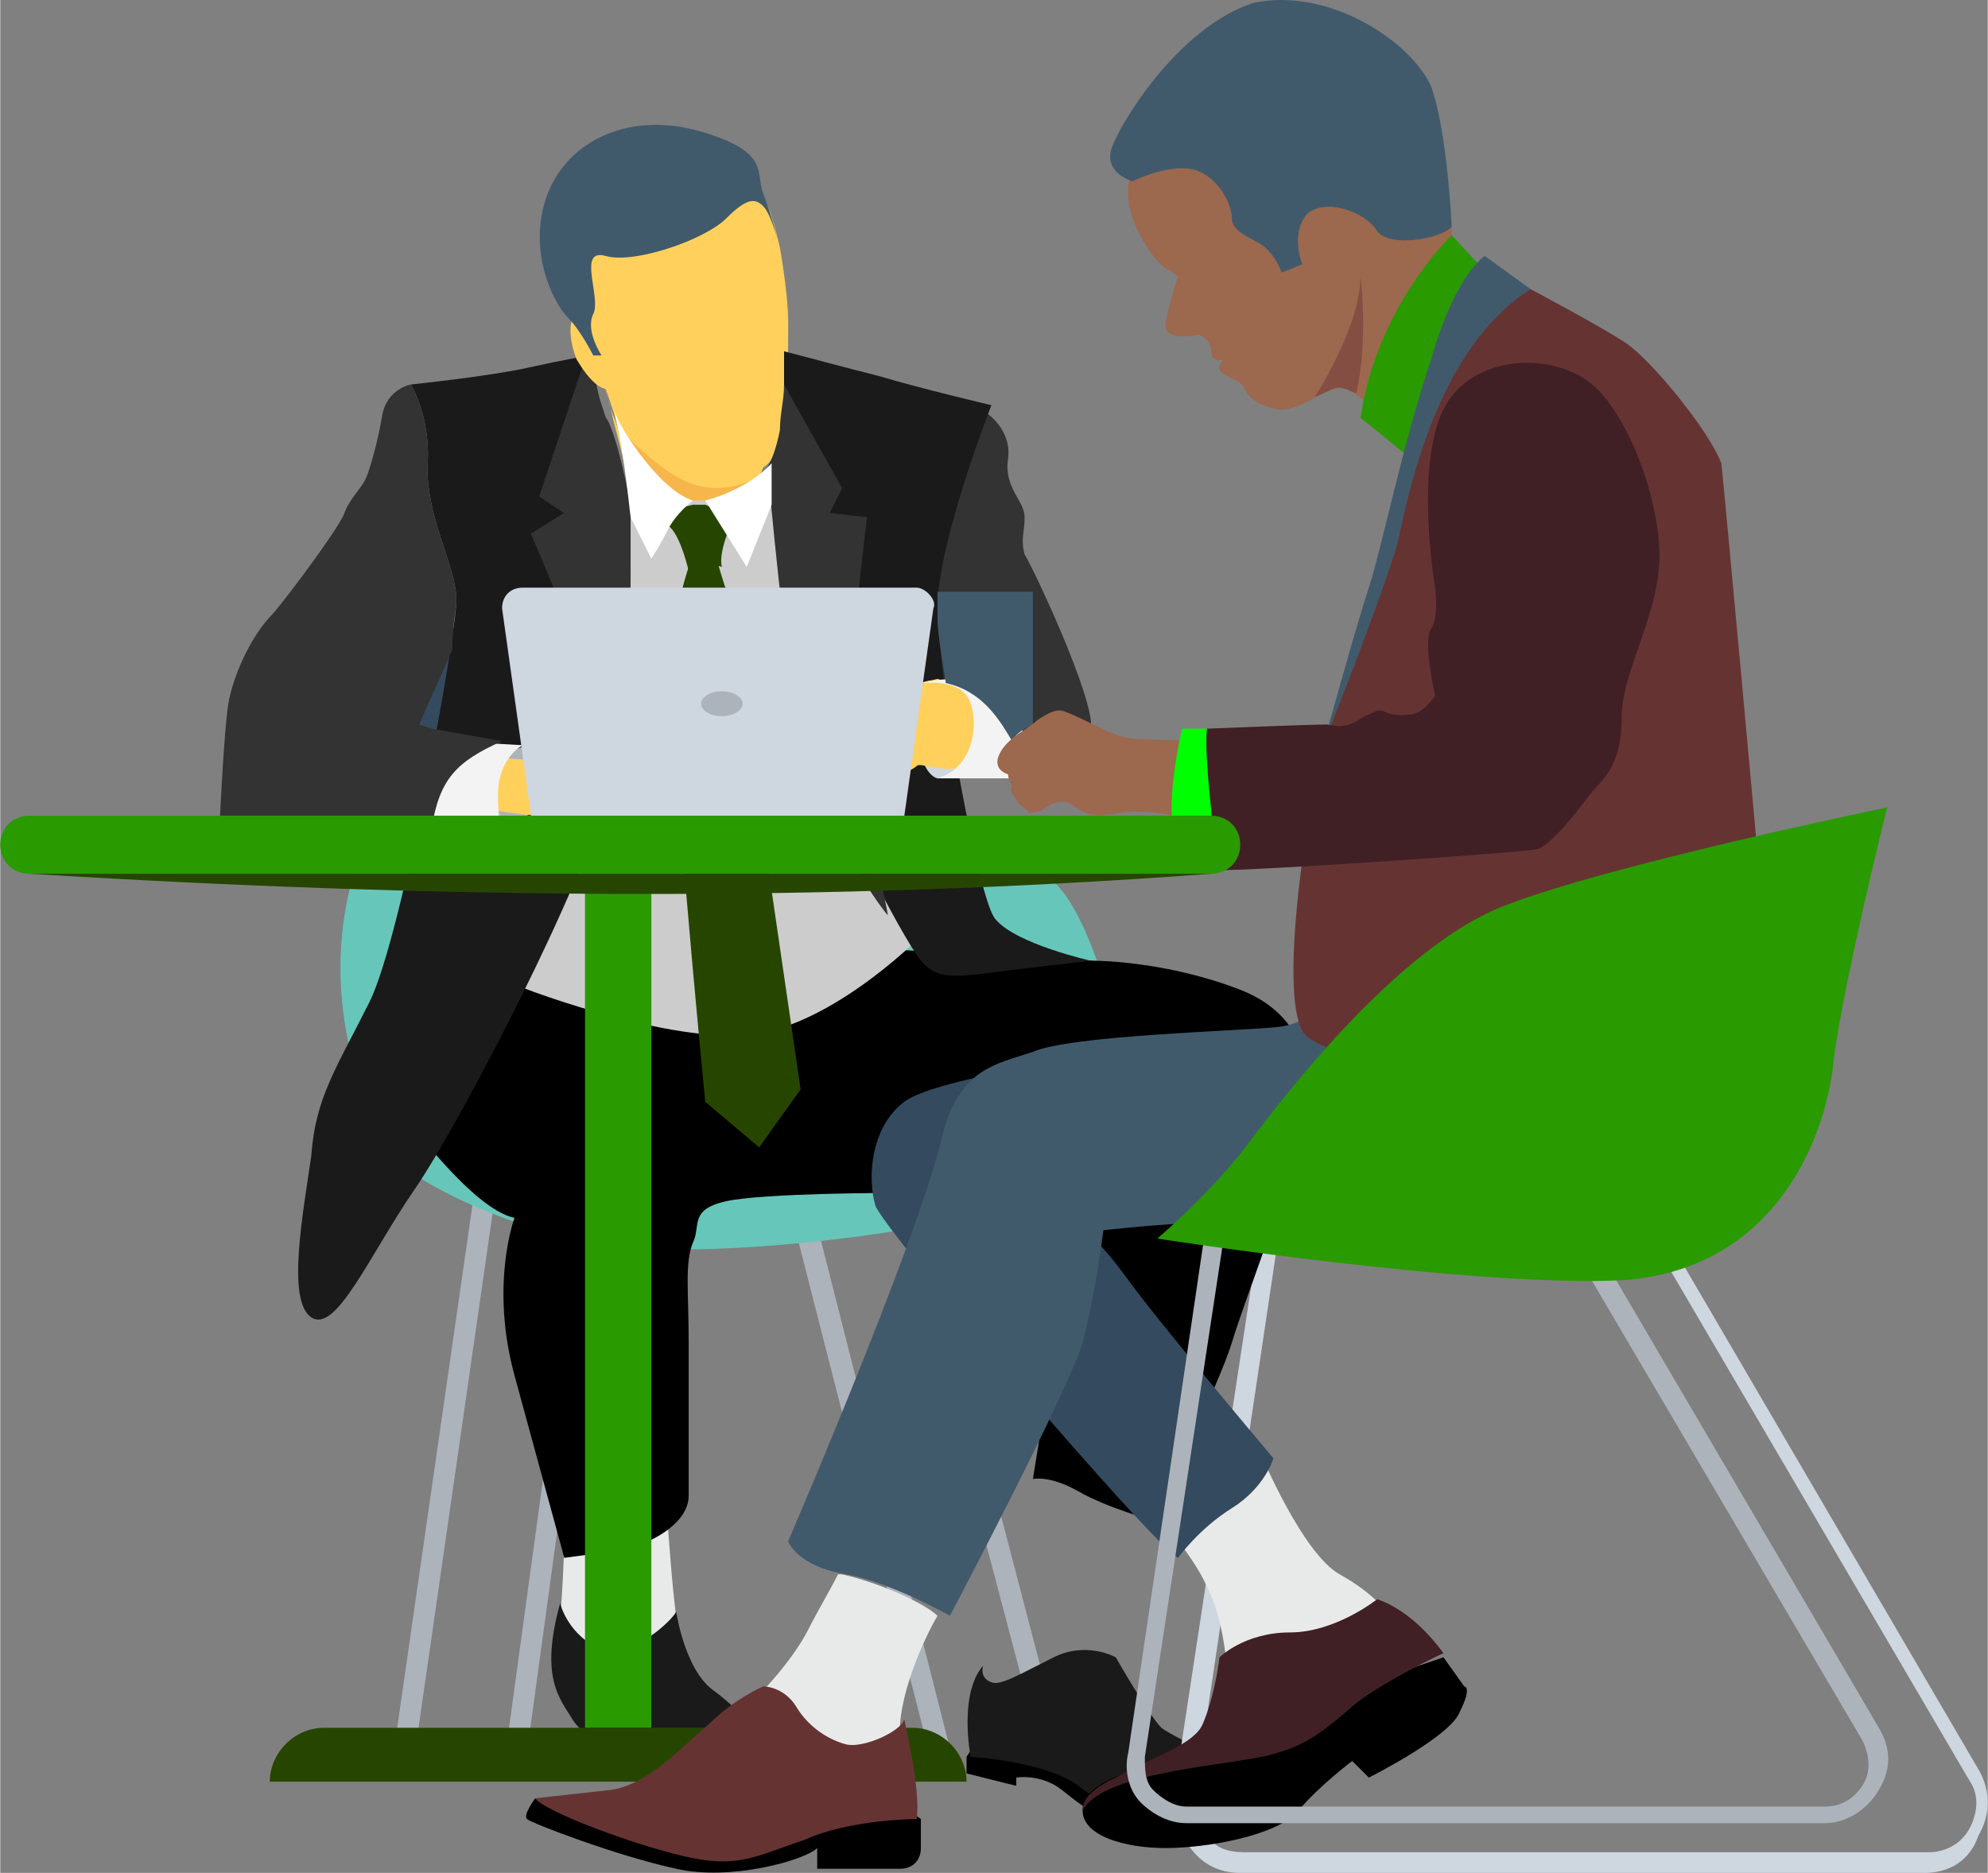 <?xml version="1.0" encoding="UTF-8"?>
<!DOCTYPE svg PUBLIC "-//W3C//DTD SVG 1.1//EN" "http://www.w3.org/Graphics/SVG/1.1/DTD/svg11.dtd">
<!-- Creator: CorelDRAW 2019 (64-Bit) -->
<svg xmlns="http://www.w3.org/2000/svg" xml:space="preserve" width="1.544in" height="1.455in" version="1.1" style="shape-rendering:geometricPrecision; text-rendering:geometricPrecision; image-rendering:optimizeQuality; fill-rule:evenodd; clip-rule:evenodd"
viewBox="0 0 672.98 634.35"
 xmlns:xlink="http://www.w3.org/1999/xlink">
 <rect x="0" y="0" width="672.98" height="634.35" fill="#808080" stroke="none"/>
 <defs>
  <style type="text/css">
   <![CDATA[
    .fil4 {fill:black}
    .fil19 {fill:lime}
    .fil3 {fill:#1A1A1A}
    .fil10 {fill:#264600}
    .fil15 {fill:#299A00}
    .fil11 {fill:#333333}
    .fil6 {fill:#344A5E}
    .fil13 {fill:#402025}
    .fil14 {fill:#415A6B}
    .fil16 {fill:#663333}
    .fil1 {fill:#66C6B9}
    .fil17 {fill:#854E43}
    .fil12 {fill:#9C684E}
    .fil0 {fill:#ADB3BA}
    .fil9 {fill:#CCCCCC}
    .fil5 {fill:#CED6E0}
    .fil2 {fill:#E8EAE9}
    .fil18 {fill:#F3F3F3}
    .fil8 {fill:#F7B64C}
    .fil7 {fill:#FFD15C}
    .fil20 {fill:white}
   ]]>
  </style>
 </defs>
 <g id="Layer_x0020_1">
  <g id="meeting.svg">
   <g>
    <polygon class="fil0" points="314.55,593.62 268.21,412.48 275.23,409.67 321.57,592.22 "/>
    <polygon class="fil0" points="140.42,593.62 133.4,592.22 161.49,397.03 168.51,398.44 "/>
    <polygon class="fil0" points="352.46,593.62 304.72,412.48 311.74,409.67 359.48,592.22 "/>
    <polygon class="fil0" points="178.34,593.62 171.32,592.22 198,397.03 205.02,398.44 "/>
   </g>
   <path class="fil1" d="M132 391.42c0,1.4 25.28,21.06 68.81,29.49 43.53,8.43 151.66,-8.42 171.32,-22.47 19.66,-14.04 0,-87.06 -15.45,-99.7 -15.45,-12.64 -28.08,-7.02 -44.93,-33.7 -15.45,-26.68 -116.55,-46.34 -147.44,-29.49 -30.89,16.85 -73.02,78.64 -32.3,155.87z"/>
   <path class="fil2" d="M189.57 548.69c0,0 1.4,-16.85 1.4,-29.49 0,-12.64 33.7,-23.87 33.7,-23.87 0,0 2.81,50.55 5.62,60.38 2.81,9.83 2.81,9.83 2.81,9.83 0,0 -35.11,15.45 -43.53,-16.85z"/>
   <path class="fil3" d="M189.57 543.07c0,0 2.81,11.23 14.04,15.45 11.23,2.81 23.87,-9.83 25.28,-12.64 0,0 2.81,19.66 12.64,26.68 9.83,7.02 23.87,23.87 23.87,23.87 0,0 -9.83,11.23 -26.68,9.83 -16.85,-1.4 -40.72,-16.85 -44.94,-23.87 -4.21,-7.02 -11.23,-14.04 -4.21,-39.32z"/>
   <path class="fil4" d="M330 590.82l-2.81 4.21 0 5.62 16.85 4.21 0 -2.81c0,0 8.42,-1.4 15.45,4.21 7.02,5.62 14.04,11.23 23.87,11.23 8.42,0 19.66,-1.4 21.06,-7.02 2.81,-4.21 -50.55,-19.66 -74.42,-19.66z"/>
   <path class="fil3" d="M328.59 595.03c0,0 -4.21,-21.06 4.21,-30.89 0,0 -1.4,4.21 2.81,5.62 2.81,1.4 9.83,-2.81 21.06,-8.42 11.23,-5.62 21.06,0 21.06,0 0,0 11.23,19.66 15.45,23.87 5.62,4.21 30.89,15.45 37.92,15.45 7.02,0 1.4,19.66 -15.45,18.26 -16.85,-1.41 -40.72,-5.62 -50.55,-14.04 -11.23,-8.43 -36.51,-9.83 -36.51,-9.83z"/>
   <path class="fil5" d="M651.56 634.35l-231.7 0c-7.02,0 -12.64,-2.81 -16.85,-8.42 -4.21,-4.21 -5.62,-11.23 -5.62,-18.26l29.49 -193.78 136.21 2.81 106.72 182.55c4.21,7.02 4.21,15.45 0,22.47 -2.81,8.42 -9.83,12.64 -18.26,12.64zm-219.06 -213.44l-28.08 188.17c0,4.21 0,9.83 4.21,12.64 2.81,4.21 7.02,5.62 12.64,5.62l231.7 0c5.62,0 11.23,-2.81 14.04,-8.42 2.81,-5.62 2.81,-11.23 0,-15.45l-105.32 -179.74 -129.19 -2.81z"/>
   <ellipse class="fil6" cx="143.23" cy="232.74" rx="16.85" ry="25.28"/>
   <path class="fil4" d="M137.62 378.78c0,0 22.47,30.89 36.51,33.7 0,0 -8.42,22.47 0,53.36 8.42,30.89 16.85,61.79 16.85,61.79 0,0 11.23,-1.4 19.66,-2.81 8.42,-1.4 22.47,-8.42 22.47,-18.26 0,-9.83 0,-35.11 0,-51.96 0,-16.85 -1.4,-26.68 1.41,-33.7 2.81,-5.62 -1.41,-11.23 11.23,-14.04 12.64,-2.81 56.17,-2.81 56.17,-2.81l61.79 8.42c0,0 -12.64,80.04 -14.04,88.47 0,0 5.62,-1.4 15.45,4.21 9.83,5.62 25.28,9.83 25.28,9.83 0,0 22.47,-46.34 26.68,-60.38 4.21,-14.04 21.06,-57.57 23.87,-71.62 4.21,-14.04 4.21,-37.92 -21.06,-47.74 -25.28,-9.83 -49.15,-9.83 -49.15,-9.83l-202.21 -11.23 -30.89 64.6z"/>
   <g>
    <path class="fil7" d="M202.21 123.21c0,0 4.21,12.64 5.62,16.85 1.4,4.21 7.02,33.7 7.02,33.7l33.7 7.02 9.83 -22.47c0,0 5.62,-2.81 7.02,-15.45 1.4,-12.64 1.4,-23.87 1.4,-33.7 0,-9.83 -2.81,-25.28 -2.81,-25.28 0,0 -2.81,-14.04 -7.02,-19.66 -4.21,-5.62 -58.98,7.02 -61.79,18.26 -2.81,11.23 5.62,36.51 7.02,40.72l0 0z"/>
    <path class="fil7" d="M212.04 161.12c-1.4,-8.43 -2.81,-16.85 -4.21,-19.66 -1.4,-2.81 -2.81,-9.83 -4.21,-14.04 1.4,2.81 1.4,5.62 2.81,9.83 1.41,7.02 4.21,15.45 5.62,23.87z"/>
   </g>
   <path class="fil8" d="M248.55 180.78l8.43 -19.66c0,0 -9.83,7.02 -22.47,2.81 -12.64,-4.21 -26.68,-21.06 -26.68,-21.06 0,0 15.45,28.08 40.72,37.91z"/>
   <path class="fil9" d="M234.51 169.55l4.21 0 28.08 -2.81 43.53 151.66c0,0 -30.89,30.89 -58.98,32.3 -28.08,1.4 -74.42,-15.45 -82.85,-19.66 -7.02,-4.21 33.7,-165.7 33.7,-165.7l32.3 4.21z"/>
   <g>
    <path class="fil10" d="M238.72 186.4l4.21 4.21c0,0 2.81,9.83 4.21,12.64 0,2.81 23.87,165.7 23.87,165.7l-14.04 19.66 -18.26 -15.45c0,0 -14.04,-143.23 -11.23,-155.87 1.4,-12.64 5.62,-25.28 5.62,-25.28l5.62 -5.62z"/>
    <path class="fil10" d="M228.89 172.35l5.62 -1.4 4.21 0 9.83 4.21c0,0 -5.62,11.23 -4.21,16.85 -4.21,-1.4 -7.02,-1.4 -11.23,1.41 0,0 -2.81,-12.64 -7.02,-15.45 -5.62,-2.81 2.81,-5.62 2.81,-5.62z"/>
   </g>
   <path class="fil3" d="M199.4 120.4c0,0 -8.43,1.4 -21.06,4.21 -12.64,2.81 -39.32,5.62 -39.32,5.62 0,0 7.02,11.23 5.62,28.08 0,18.26 9.83,33.7 9.83,44.94 0,11.23 -18.26,113.74 -29.49,136.21 -11.23,22.47 -18.26,32.3 -19.66,51.96 -2.81,19.66 -8.42,49.15 0,54.76 8.43,5.62 19.66,-21.06 35.11,-43.53 15.45,-22.47 58.98,-106.72 63.19,-130.59 4.21,-25.28 -4.21,-151.66 -4.21,-151.66z"/>
   <path class="fil0" d="M164.3 279.08l8.42 4.21c0,0 9.83,2.81 5.62,-30.89 0,0 -8.43,2.81 -11.23,5.62 -2.81,2.81 -2.81,21.06 -2.81,21.06z"/>
   <g>
    <path class="fil11" d="M213.44 173.76l0 22.47c0,15.45 -11.23,75.83 -11.23,75.83 0,0 1.41,-32.3 -2.81,-42.13 -2.81,-9.83 -19.66,-49.15 -19.66,-49.15l11.23 -7.02 -8.42 -5.62 15.45 -46.34c0,0 1.41,0 1.41,1.4l0 1.41 0 0c0,0 4.21,12.64 5.62,16.85 2.81,2.81 8.42,26.68 8.42,32.3z"/>
    <path class="fil11" d="M213.44 194.82l0 1.41c0,15.45 -11.23,75.83 -11.23,75.83 0,0 1.41,-32.3 -2.81,-42.13 -2.81,-9.83 -19.66,-49.15 -19.66,-49.15l11.23 -7.02 -8.42 -5.62 15.45 -46.34c1.41,1.4 2.81,2.81 2.81,5.62 1.4,2.81 1.4,5.62 2.81,9.83 2.81,8.42 4.21,15.45 5.62,23.87l0 0c4.21,11.23 4.21,22.47 4.21,33.7z"/>
   </g>
   <g>
    <path class="fil7" d="M169.91 256.61c0,0 11.23,1.41 11.23,0 0,-2.81 1.4,-4.21 4.21,-7.02 2.81,-1.4 5.62,-1.4 8.42,-1.4 4.21,0 12.64,0 14.04,2.81 2.81,2.81 0,7.02 -4.21,5.62 -4.21,0 -7.02,0 -8.43,1.41 -1.4,1.4 -1.4,1.4 -1.4,1.4 0,0 9.83,2.81 14.04,1.4 4.21,-1.4 12.64,-1.4 16.85,-1.4 4.21,1.4 8.42,2.81 7.02,5.62 0,0 2.81,1.41 1.4,4.21 -1.4,2.81 -8.42,5.62 -16.85,5.62 -9.83,0 -23.87,2.81 -32.3,1.41 -8.42,0 -21.06,-2.81 -32.3,-4.21 -11.23,0 -11.23,0 -11.23,0l29.49 -15.45z"/>
    <path class="fil7" d="M207.83 116.18c2.81,7.02 2.81,14.04 0,15.45 -4.21,1.4 -8.42,-2.81 -12.64,-9.83 -2.81,-7.02 -2.81,-14.04 0,-15.45 4.21,-1.4 8.43,2.81 12.64,9.83z"/>
   </g>
   <path class="fil11" d="M369.31 246.78c0,9.83 -2.81,16.85 -2.81,16.85l-21.06 2.81c0,0 -1.4,-28.08 -26.68,-33.7 -1.4,-9.83 -2.81,-18.26 -2.81,-23.87 0,-22.47 18.26,-68.81 18.26,-68.81 0,0 8.43,5.62 7.02,15.45 -1.4,9.83 5.62,14.04 5.62,19.66 0,5.61 -1.4,7.02 0,12.64 2.81,4.21 23.87,49.15 22.47,58.98z"/>
   <path class="fil3" d="M369.31 325.42c0,0 -25.28,2.81 -35.11,4.21 -11.23,1.4 -16.85,1.4 -21.06,-2.81 -5.62,-4.21 -29.49,-53.36 -29.49,-53.36 0,0 -8.42,-39.32 -9.83,-75.83 0,-23.87 -5.62,-50.55 -8.42,-66 0,-4.21 0,-8.42 0,-12.64 5.62,1.4 21.06,5.62 32.3,8.42 14.04,4.21 37.92,9.83 37.92,9.83 0,0 -18.26,46.34 -18.26,68.81 0,22.47 14.04,99.7 19.66,105.32 7.02,8.42 32.3,14.04 32.3,14.04z"/>
   <path class="fil5" d="M317.36 263.63c0,0 -9.83,-1.4 -5.62,-32.3 0,0 5.62,-2.81 12.64,1.41 7.02,4.21 12.64,16.85 9.83,22.47 -2.81,5.62 -14.04,8.42 -16.85,8.42z"/>
   <path class="fil11" d="M300.51 309.97c-1.4,-1.4 -19.66,-25.28 -28.08,-56.17 -5.62,-21.06 -9.83,-66 -12.64,-95.49 1.41,-2.81 2.81,-5.62 4.21,-12.64 0,-5.62 1.4,-9.83 1.4,-15.45l19.66 35.11 -4.21 8.42 12.64 1.41c0,0 -7.02,56.17 -5.62,71.61 1.4,14.04 12.64,60.38 12.64,63.19z"/>
   <g>
    <path class="fil7" d="M317.36 229.93l-5.62 1.4c0,0 -7.02,0 -11.23,-1.4 -4.21,-1.4 -12.64,-5.62 -16.85,-2.81 -4.21,1.41 -12.64,16.85 -12.64,16.85l33.7 18.26c0,0 4.21,-1.4 5.62,-2.81 1.4,-1.4 8.42,2.81 18.25,0 11.23,-1.4 11.23,-1.4 11.23,-1.4 0,0 -5.62,-14.04 -8.43,-19.66 -2.81,-5.62 -9.83,-7.02 -14.04,-8.43z"/>
    <path class="fil12" d="M480.25 68.44l11.23 8.42 0 2.81 -23.87 61.79c0,0 -7.02,-8.42 -12.64,-9.83 -5.62,-1.4 -15.45,8.42 -22.47,7.02 -7.02,-1.4 -9.83,-4.21 -11.23,-7.02 -1.41,-4.21 -12.64,-4.21 -7.02,-9.83 0,0 -4.21,1.4 -4.21,-2.81 0,-4.21 -4.21,-5.62 -4.21,-5.62 0,0 -12.64,2.81 -11.23,-4.21 1.4,-7.02 4.21,-15.45 4.21,-15.45 0,0 -1.4,-1.4 -4.21,-2.81 -2.81,-1.4 -14.04,-15.45 -12.64,-28.08 1.41,-12.64 50.55,-26.68 70.21,-25.28 18.25,2.81 28.08,30.89 28.08,30.89z"/>
   </g>
   <path class="fil2" d="M426.89 492.52c0,0 14.04,33.7 26.68,40.72 12.64,7.02 16.85,14.04 16.85,14.04l-54.76 23.87c0,0 0,-19.66 -7.02,-33.7 -7.02,-15.45 -23.87,-30.89 -23.87,-30.89l42.13 -14.04z"/>
   <path class="fil4" d="M418.46 585.2c0,0 -16.85,9.83 -28.08,12.64 -11.23,2.81 -23.87,7.02 -23.87,15.45 0,8.42 14.04,12.64 28.08,12.64 14.04,0 37.92,-4.21 44.94,-12.64 7.02,-8.42 18.26,-16.85 18.26,-16.85l5.62 5.62c0,0 28.08,-14.04 30.89,-22.47 4.21,-8.43 1.4,-8.43 1.4,-8.43l-7.02 -9.83 -70.21 23.87z"/>
   <path class="fil13" d="M412.84 561.33c0,0 8.43,-8.43 23.87,-8.43 15.45,0 29.49,-11.23 29.49,-11.23 0,0 11.23,2.81 22.47,18.26 0,0 -18.25,8.42 -29.49,16.85 -11.23,9.83 -16.85,14.04 -26.68,16.85 -11.23,4.21 -58.98,5.62 -66,19.66 0,0 -1.41,-5.62 11.23,-11.23 12.64,-7.02 26.68,-11.23 29.49,-18.26 4.21,-9.83 5.62,-22.47 5.62,-22.47z"/>
   <path class="fil6" d="M373.53 357.71c0,0 -56.17,7.02 -67.4,15.45 -11.23,8.42 -12.64,25.28 -9.83,35.11 2.81,8.42 94.08,115.15 102.51,119.36 0,0 7.02,-9.83 18.26,-16.85 11.23,-7.02 14.04,-16.85 14.04,-16.85 0,0 -37.91,-44.94 -49.15,-60.38 -11.23,-15.45 -15.45,-16.85 -15.45,-16.85l56.17 -29.49 -49.15 -29.49z"/>
   <path class="fil0" d="M617.86 617.5l-216.25 0c-5.62,0 -11.23,-2.81 -15.45,-7.02 -4.21,-4.21 -5.62,-11.23 -4.21,-16.85l26.68 -181.15 127.78 2.81 99.7 169.91c4.21,7.02 4.21,14.04 0,21.06 -4.21,7.02 -11.23,11.23 -18.25,11.23zm-203.61 -198l-26.68 175.53c0,4.21 0,8.42 2.81,11.23 2.81,2.81 7.02,5.62 11.23,5.62l216.25 0c5.62,0 9.83,-2.81 12.64,-7.02 2.81,-4.21 2.81,-9.83 0,-15.45l-98.3 -167.1 -117.95 -2.81z"/>
   <path class="fil14" d="M266.8 522.01c0,0 2.81,8.43 19.66,11.23 15.45,2.81 35.11,14.04 35.11,14.04 0,0 40.72,-77.23 44.93,-92.68 4.21,-15.45 7.02,-37.92 7.02,-37.92 0,0 46.34,-5.62 92.68,-2.81 46.34,2.81 112.34,-23.87 119.36,-39.32 7.02,-15.45 11.23,-49.15 11.23,-49.15l-146.04 11.23c0,0 -5.62,9.83 -18.26,11.23 -14.04,1.4 -70.21,2.81 -82.85,8.42 -12.64,4.21 -25.28,5.62 -30.89,29.49 -5.62,23.87 -30.89,87.06 -51.96,136.21z"/>
   <path class="fil15" d="M491.48 79.68c0,0 -25.28,23.87 -30.89,61.79l22.47 18.26 26.68 -60.38 -18.26 -19.66z"/>
   <path class="fil16" d="M595.4 293.12l-16.85 80.04c0,0 -129.19,-8.42 -137.61,-23.87 -8.43,-15.45 2.81,-81.44 7.02,-96.89 4.21,-14.04 18.26,-49.15 26.68,-87.06 8.43,-37.92 35.11,-68.81 35.11,-68.81l8.42 1.4c0,0 23.87,12.64 32.3,18.26 8.43,5.62 28.08,29.49 32.3,40.72 1.4,12.64 12.64,136.21 12.64,136.21z"/>
   <path class="fil14" d="M502.72 86.7c0,0 -9.83,5.62 -18.26,35.11 -9.83,29.49 -16.85,64.6 -21.06,77.23 -4.21,12.64 -15.45,53.36 -15.45,53.36 0,0 19.66,-49.15 25.28,-68.81 4.21,-19.66 14.04,-66 44.94,-85.66l-15.45 -11.23z"/>
   <path class="fil15" d="M391.78 419.5c0,0 18.26,-15.45 30.89,-32.3 12.64,-16.85 50.55,-66 85.66,-80.04 35.11,-14.04 130.59,-33.7 130.59,-33.7 0,0 -15.45,61.79 -18.26,87.06 -2.81,25.28 -19.66,68.81 -70.21,73.02 -50.55,2.81 -158.68,-14.04 -158.68,-14.04z"/>
   <path class="fil14" d="M491.48 76.87c-4.21,4.21 -21.06,7.02 -25.28,1.4 -4.21,-7.02 -18.26,-11.23 -23.87,-5.62 -5.62,7.02 -1.41,16.85 -1.41,16.85l-7.02 2.81c0,0 -1.4,-4.21 -4.21,-7.02 -2.81,-4.21 -12.64,-5.62 -12.64,-11.23 0,-5.62 -5.62,-15.45 -14.04,-16.85 -8.42,-1.4 -19.66,4.21 -19.66,4.21 0,0 -9.83,-2.81 -7.02,-11.23 2.81,-8.43 22.47,-40.72 47.74,-49.15 25.28,-5.62 53.36,12.64 60.38,28.08 5.62,15.44 7.02,47.74 7.02,47.74z"/>
   <path class="fil17" d="M445.14 134.44l0 0c4.21,-1.4 7.02,-4.21 9.83,-2.81 1.4,0 2.81,1.4 4.21,1.4 4.21,-18.26 1.4,-39.32 1.4,-39.32 0,16.85 -15.45,40.72 -15.45,40.72z"/>
   <path class="fil18" d="M311.74 231.33c0,0 11.23,-1.4 15.45,4.21 4.21,5.62 4.21,23.87 -9.83,28.08l29.49 -0c0,0 2.81,-16.85 -5.62,-25.28 -8.42,-8.42 -16.85,-9.83 -29.49,-7.02z"/>
   <path class="fil14" d="M349.65 199.04l0 46.34c-2.81,1.4 -5.62,2.81 -7.02,5.62 -4.21,-7.02 -9.83,-16.85 -22.47,-19.66 -1.4,-9.83 -2.81,-16.85 -2.81,-22.47 0,-2.81 0,-5.62 0,-8.42l32.3 0 0 -1.41z"/>
   <path class="fil12" d="M397.4 276.27c0,0 -5.62,-1.4 -12.64,-1.4 -7.02,0 -12.64,2.81 -18.26,0 -4.21,-2.81 -5.62,-4.21 -9.83,-2.81 -2.81,1.4 -4.21,2.81 -5.62,2.81 -1.4,0 -2.81,1.4 -2.81,0 -1.4,-1.41 -4.21,-2.81 -4.21,-4.21 0,0 -2.81,-2.81 -1.4,-4.21 0,0 -1.4,-2.81 -1.4,-4.21 0,0 -5.62,-1.4 -2.81,-7.02 2.81,-5.62 9.83,-8.42 12.64,-11.23 4.21,-2.81 7.02,-4.21 9.83,-2.81 4.21,1.4 16.85,8.42 19.66,8.42 2.81,1.41 40.72,1.41 40.72,1.41l-1.4 25.28 -22.47 0 0 -0z"/>
   <path class="fil19" d="M414.25 246.78l-14.04 0c0,0 -5.62,22.47 -2.81,36.51l25.28 4.21 -8.42 -40.72z"/>
   <path class="fil13" d="M485.86 199.04c0,0 -7.02,-40.72 2.81,-60.38 9.83,-19.66 39.32,-19.66 51.96,-7.02 12.64,12.64 22.47,42.13 21.06,60.38 -1.41,18.26 -12.64,36.51 -12.64,50.55 0,14.04 -4.21,19.66 -9.83,25.28 -4.21,5.62 -12.64,16.85 -18.26,19.66 -5.62,1.4 -110.94,8.42 -109.53,7.02 1.4,-1.4 -4.21,-36.51 -2.81,-47.74 0,0 35.11,-1.41 40.72,-1.41 5.62,1.41 8.42,0 12.64,-2.81 4.21,-1.4 4.21,-2.81 7.02,-1.4 2.81,1.4 8.43,1.4 11.23,0 2.81,-1.4 5.62,-5.62 5.62,-5.62 0,0 -4.21,-18.26 -1.4,-22.47 2.81,-4.21 1.4,-14.04 1.4,-14.04z"/>
   <g>
    <path class="fil20" d="M261.19 170.95l-8.43 21.06 -14.04 -22.47c15.45,-4.21 22.47,-12.64 22.47,-12.64 0,4.21 0,8.43 0,14.04z"/>
    <path class="fil20" d="M234.51 169.55c0,0 -5.62,4.21 -8.43,9.83 -2.81,5.62 -5.62,9.83 -5.62,9.83l-7.02 -14.04c-1.41,-12.64 -2.81,-23.87 -5.62,-36.51 0,2.81 14.04,26.68 26.68,30.89z"/>
   </g>
   <path class="fil14" d="M200.8 120.4l2.81 0c0,0 -5.62,-8.43 -2.81,-14.04 2.81,-5.62 -5.62,-22.47 4.21,-19.66 9.83,2.81 33.7,-5.62 40.72,-12.64 7.02,-7.02 9.83,-7.02 12.64,-4.21 2.81,2.81 5.62,14.04 5.62,14.04 0,0 -2.81,-11.23 -5.62,-18.26 -2.81,-7.02 2.81,-14.04 -21.06,-21.06 -23.87,-7.02 -44.94,2.81 -51.96,21.06 -7.02,18.26 1.4,36.51 7.02,42.13 4.21,4.21 8.43,12.64 8.43,12.64z"/>
   <path class="fil18" d="M151.66 250.99l25.28 1.4c0,0 -8.42,4.21 -8.42,16.85 0,12.64 2.81,12.64 2.81,12.64l-42.13 -7.02c1.41,1.4 19.66,-23.87 22.47,-23.87z"/>
   <path class="fil11" d="M169.91 250.99c-15.45,7.02 -21.06,12.64 -23.87,29.49l-71.62 -4.21c0,0 1.4,-29.49 2.81,-37.92 1.4,-8.42 7.02,-22.47 15.45,-30.89 7.02,-8.42 22.47,-29.49 23.87,-33.7 1.4,-4.21 5.62,-8.43 7.02,-11.23 1.4,-2.81 4.21,-12.64 5.62,-21.06 1.41,-9.83 9.83,-11.23 9.83,-11.23 0,0 7.02,11.23 5.62,28.08 0,18.26 9.83,33.7 9.83,44.94 0,2.81 -1.4,8.42 -1.4,16.85l0 0 -11.23 25.28 4.21 1.4 23.87 4.21z"/>
   <g>
    <rect class="fil15" x="198" y="298.74" width="22.47" height="286.46"/>
    <path class="fil15" d="M410.04 295.93l-400.21 0c-5.62,0 -9.83,-4.21 -9.83,-9.83l0 0c0,-5.62 4.21,-9.83 9.83,-9.83l400.21 0c5.62,0 9.83,4.21 9.83,9.83l0 0c-0,5.62 -4.21,9.83 -9.83,9.83z"/>
   </g>
   <path class="fil10" d="M410.04 295.93c-130.59,9.83 -263.99,8.43 -400.21,0l400.21 0z"/>
   <path class="fil10" d="M327.19 603.45l-235.91 0c0,-9.83 8.42,-18.25 18.26,-18.25l199.4 -0c9.83,0 18.25,8.43 18.25,18.26z"/>
   <path class="fil2" d="M304.72 589.41l-28.08 9.83 -19.66 -25.28c0,0 11.23,-11.23 16.85,-22.47 2.81,-5.62 7.02,-12.64 9.83,-18.26l1.4 0c12.64,2.81 28.08,9.83 32.3,14.04 -4.21,7.02 -14.04,28.08 -12.64,42.13z"/>
   <path class="fil4" d="M190.98 609.07l-9.83 0c0,0 -4.21,5.62 -2.81,7.02 1.4,1.4 30.89,12.64 50.55,16.85 18.26,4.21 43.53,-2.81 47.74,-7.02l0 7.02 28.08 0c4.21,0 7.02,-2.81 7.02,-7.02l0 -9.83 -9.83 -7.02 -110.93 0z"/>
   <path class="fil16" d="M258.38 571.16c0,0 7.02,0 11.23,7.02 4.21,7.02 11.23,11.23 16.85,12.64 5.62,1.4 18.26,-4.21 19.66,-8.42 0,0 5.62,23.87 4.21,33.7 0,0 -22.47,0 -37.92,7.02 -16.85,5.62 -22.47,9.83 -40.72,5.62 -18.26,-4.21 -47.75,-15.45 -50.55,-19.66 0,0 12.64,-1.4 25.28,-2.81 12.64,-1.4 25.28,-15.45 33.7,-22.47 8.42,-8.43 18.26,-12.64 18.26,-12.64z"/>
   <path class="fil5" d="M310.34 199.04l-133.4 0c-4.21,0 -7.02,2.81 -7.02,7.02l9.83 70.21 126.38 0 9.83 -70.21c1.41,-2.81 -2.81,-7.02 -5.62,-7.02z"/>
   <ellipse class="fil0" cx="244.34" cy="238.35" rx="7.02" ry="4.21"/>
   <g>
   </g>
   <g>
   </g>
   <g>
   </g>
   <g>
   </g>
   <g>
   </g>
   <g>
   </g>
   <g>
   </g>
   <g>
   </g>
   <g>
   </g>
   <g>
   </g>
   <g>
   </g>
   <g>
   </g>
   <g>
   </g>
   <g>
   </g>
   <g>
   </g>
  </g>
 </g>
</svg>
